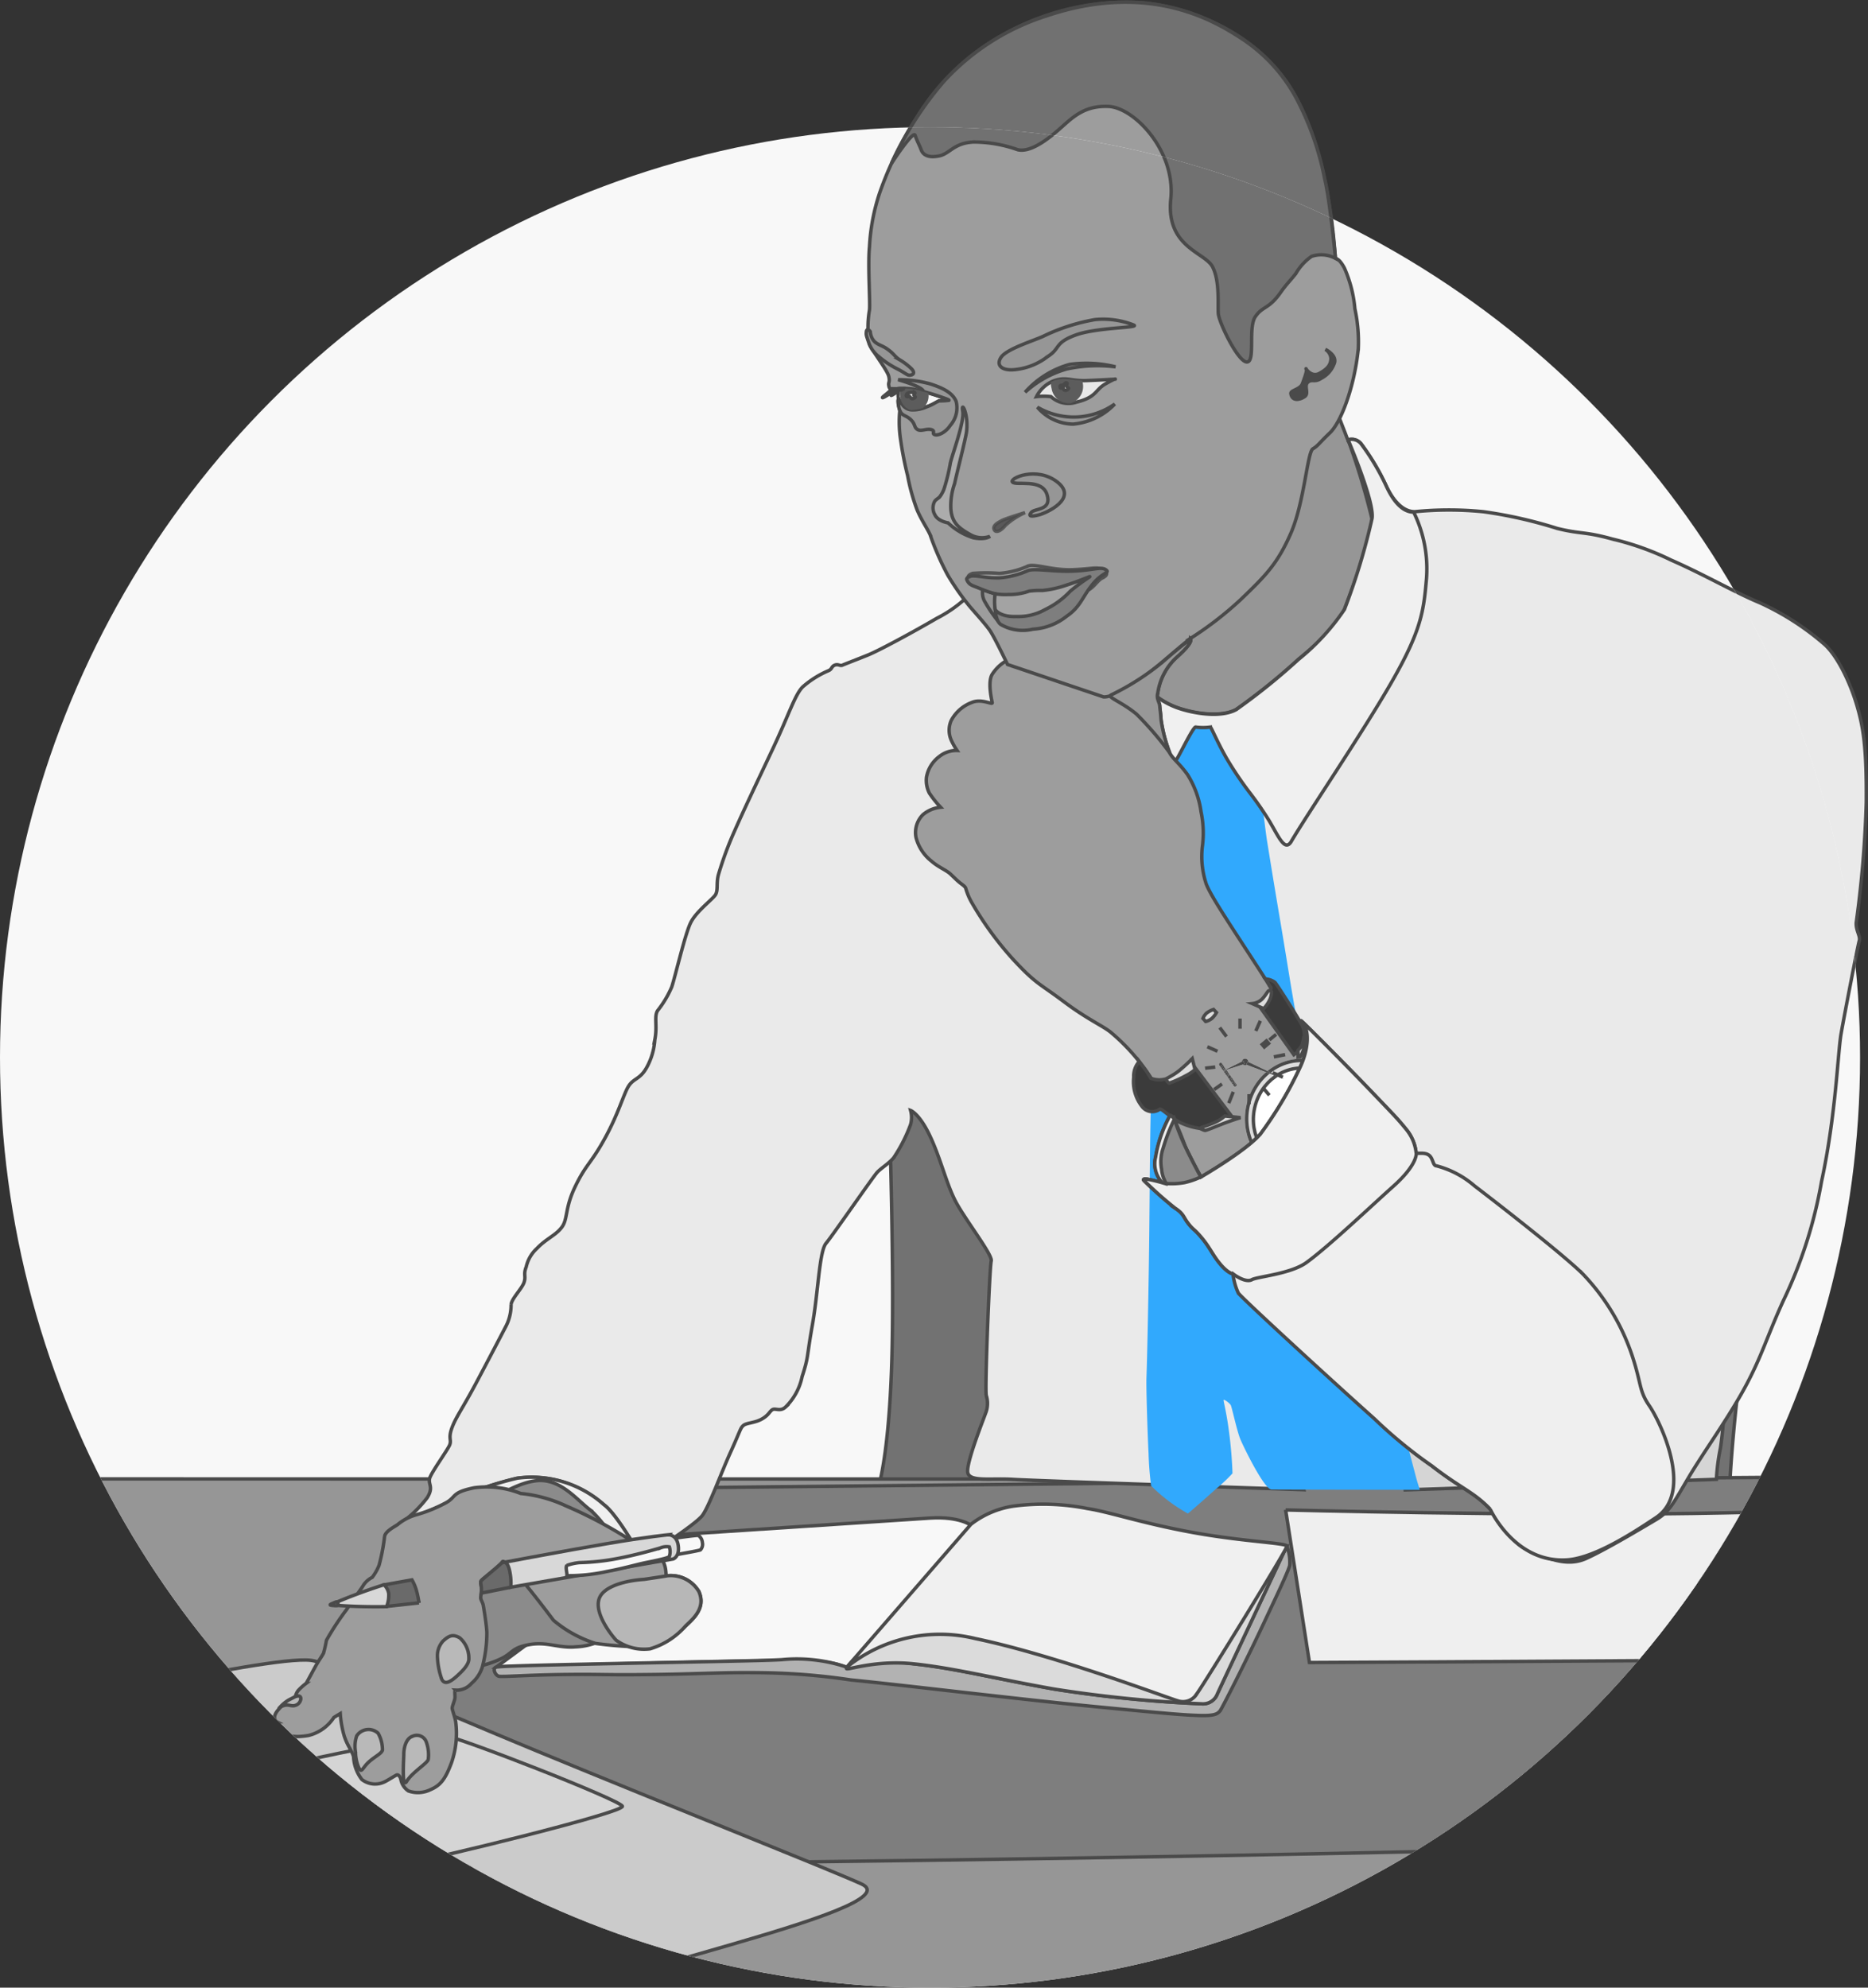 <svg xmlns="http://www.w3.org/2000/svg" width="163.695" height="174.142"><rect width="100%" height="100%" fill="#333333" stroke="none"/><defs><clipPath id="a"><circle data-name="Ellipse 1970" cx="81.5" cy="81.5" r="81.5" transform="translate(1362 1802)" fill="none" stroke="#c6c6c6" stroke-width="2"/></clipPath><clipPath id="b"><path data-name="Path 5809" d="M3094.943-7479.125a2.892 2.892 0 0 1 1.575-1.409c1.085-.353 1.426.058 2.852 0s2.853-.236 2.853-.236-.044-.082-.984.449-1 1.239-2.775 1.674a2.267 2.267 0 0 1-2.252-.478 5.359 5.359 0 0 0-1.269 0Z" transform="translate(-3094.943 7480.774)" fill="#5c5c5c"/></clipPath><clipPath id="c"><path data-name="Path 5845" d="M.258.034a5.065 5.065 0 0 1 2.131.208 16.783 16.783 0 0 1 2.352.77c.149.141-.708 0-.873.09a5.223 5.223 0 0 1-2.334.791C.634 1.836.499.947.367.961s0 .587 0 .587a1.31 1.31 0 0 1 .091.477C.438 2.212-.415.103.258.034Z" fill="none" stroke="#4a4a4a" stroke-width=".3"/></clipPath></defs><g data-name="Group 3568"><path data-name="Path 5730" d="M118.136 38.537a1.057 1.057 0 0 1 1.159.375 20.8 20.8 0 0 1 2.16 3.62c.717 1.568 1.637 2.3 2.519 2.3a30.238 30.238 0 0 1 6.011 0 39.552 39.552 0 0 1 6.484 1.467c2.131.523 2.357.243 4.851.935a24.453 24.453 0 0 1 5.123 1.836c2.873 1.254 5.585 2.836 7.78 3.745a23.456 23.456 0 0 1 5.614 3.6c1.167 1 2.279 3.354 2.863 5.309s.881 3.733.844 8.574a96.448 96.448 0 0 1-.88 10.53c-.047.713.392 1.181.264 1.6s-1.3 6.482-1.591 8.139-.448 7.11-1.717 12.964a39.776 39.776 0 0 1-3.357 10.45c-1.441 3.171-1.869 4.839-3.349 7.569s-3.565 5.579-4.919 7.862-1.67 3.019-2.9 3.744-4.4 2.625-6.108 3.389-3.4-.042-5.014-.707-1.932-2.087-3.383-3.616-2.584-1.823-5.12-3.8a40.54 40.54 0 0 1-5.021-4.114c-4.3-3.84-11.621-10.579-11.934-11.021a5.406 5.406 0 0 1-.468-1.685s-.388-.015-1.067-.8-.924-1.463-1.648-2.332-.717-.661-1.189-1.266-.383-.845-1.172-1.362a32.618 32.618 0 0 1-2.674-2.373c-.521-.451 1.565.155 1.565.155a2.4 2.4 0 0 1-.591-2.266 19.184 19.184 0 0 1 1.5-4.247l-2.046-36.625a7.066 7.066 0 0 0 2.448 1.511c1.477.523 3.828.882 5.155.159a55.3 55.3 0 0 0 5.46-4.4c1.412-1.175 3.427-2.81 4.031-4.386s2.5-6.7 2.406-7.923a64.741 64.741 0 0 0-2.089-6.91Z" fill="#eaeaea" stroke="#4a4a4a" stroke-width=".3"/><path data-name="Path 5731" d="M96.694 61.052s.75.139 2.667-1.146 3.5-2.832 5-4a30.675 30.675 0 0 0 4.33-3.345c2.187-2.1 3.25-3.143 4.43-5.848s1.445-7.1 1.928-7.393.518-.473 1.494-1.4 2.147-4.025 2.489-7.374a13.623 13.623 0 0 0-.3-3.491 11.233 11.233 0 0 0-.925-3.585c-.4-.732-.61-.758-.749-.839-.066-.036-.006.122-.115-1.015s-.76-9.86-4.442-14.784S102.876.514 100.247.244A21.929 21.929 0 0 0 88.21 2.879a20.268 20.268 0 0 0-7.943 7.526 30.245 30.245 0 0 0-3.187 6.512 17.75 17.75 0 0 0-.886 4.7c-.157 1.57.072 4.886 0 5.536a8.712 8.712 0 0 0 0 3c.274.628 1.57 2.292 1.69 2.817s-.048.485 0 .792.085.364.758.3a5.067 5.067 0 0 1 2.131.208 16.358 16.358 0 0 1 2.352.769c.149.141-.707 0-.873.09a5.244 5.244 0 0 1-2.334.792c-.9-.058-1.035-.948-1.167-.933s0 .589 0 .589a1.319 1.319 0 0 1 .092.475 10.325 10.325 0 0 0 .072 2.427 30.477 30.477 0 0 0 .621 3.187 17.654 17.654 0 0 0 .83 3c.347.834.876 1.61 1.134 2.159a24.242 24.242 0 0 0 1.545 3.542 22.007 22.007 0 0 0 1.838 2.644c.294.373 1.428 1.6 1.852 2.212s1.557 2.992 1.557 2.992Z" fill="#9d9d9d" stroke="#4a4a4a" stroke-width=".3"/><path data-name="Path 5732" d="M78.12 14.317s1.912-2.952 2.076-2.452.347.783.522 1.253.642.734 1.582.542 1.278-1.135 3.01-1.218a11.592 11.592 0 0 1 3.875.677c1 .232 2.333-.667 3.529-1.7s2.193-2.19 4.427-2.094 5.887 3.868 5.455 8.112 3.013 4.657 3.666 5.953.43 3.315.5 4.1 1.723 4.223 2.5 4.223.08-3 .742-3.968 1.163-.608 2.257-2.182c.447-.641.935-1.12 1.3-1.609a4.7 4.7 0 0 1 1.368-1.49 2.642 2.642 0 0 1 2.1.173s-.474-5.021-.941-6.945a25.546 25.546 0 0 0-2.48-7.06 14.358 14.358 0 0 0-4.878-5.3c-2.193-1.414-7.951-5-17.032-1.935a20.64 20.64 0 0 0-9 5.755 30.553 30.553 0 0 0-4.578 7.165Z" fill="#717171" stroke="#4a4a4a" stroke-width=".3"/><g data-name="Mask Group 147" transform="translate(-1362 -1790.858)" clip-path="url(#a)"><g data-name="Group 2642"><path data-name="Path 5773" d="M1312.454 1768.711h295.183v196.591h-295.183Z" fill="#f8f8f8"/><path data-name="Path 5774" d="M1438.988 1921.088s.96-2.846 1.177-11.587-.31-23.376-.31-23.376l79.321 1.88a193.177 193.177 0 0 0-4.371 20.422c-1.07 8.27-1.217 12.48-1.217 12.48Z" fill="#727272" stroke="#4a4a4a" stroke-width=".3"/><path data-name="Path 5775" d="M1440.773 1826a2.393 2.393 0 0 1-.065-.675 2.759 2.759 0 0 1 .157-.691l5.45.691-2.251 2.168-2.919-.536Z" fill="#f8f8f8" stroke="#4a4a4a" stroke-width=".3"/><path data-name="Path 5776" d="m1312.454 1929.524 17.236-9.1 277.967.031-.443 44.851-294.76.02Z" fill="#969696" stroke="#4a4a4a" stroke-width=".3"/><path data-name="Path 5777" d="M1543.06 1920.248c.252.155 5.622 5.283 12.05 10.855 9.6 8.322 21.783 17.664 21.311 18.653-.844 1-39.246 2.126-81.1 3.124-48.137 1.144-99.888 1.48-99.888 1.48l10.739-32.984s136.258-1.513 136.888-1.128Z" fill="#7e7e7e" stroke="#4a4a4a" stroke-width=".3"/><path data-name="Path 5778" d="M1357.724 1941.902s8.013-1.637 16.01-3.193c6.779-1.318 13.536-2.621 15.487-2.389 1.879.225 10.318 4.024 19.818 7.946 12.009 4.958 25.59 10.349 28.447 11.647 2.483 1.127-4.624 3.341-11.541 5.35-7.338 2.131-14.818 4.176-14.818 4.176h-49.458Z" fill="#cbcbcb" stroke="#4a4a4a" stroke-width=".3"/><path data-name="Path 5779" d="M1416.541 1949.105c.19.553-17.251 4.792-18.042 4.792s-15.236-6.728-15.176-7.3 16.255-3.826 17.47-3.731 15.559 5.686 15.748 6.239Z" fill="#d5d5d5" stroke="#4a4a4a" stroke-width=".3"/><path data-name="Path 5780" d="M1548.807 1927.737s3.109 2.956 8.849 8.18 14.279 12.433 14.279 12.433-14.687-.362-20.134-.488-7.066 2.387-8.863 2.341-2.356-1.239-7.442-1.213c-2.3.011-7.274.628-12.031.9-5.69.325-10.788.576-10.788.576l-10.438-20.688Z" fill="#f8f8f8" stroke="#4a4a4a" stroke-width=".3"/><path data-name="Path 5781" d="m1474.662 1923.147 2.087 13.368s70.294-.321 71.379-.607-12.44-13.375-12.44-13.375-10.1.688-25.366.919-35.66-.305-35.66-.305Z" fill="#efefef" stroke="#4a4a4a" stroke-width=".3"/><path data-name="Path 5782" d="M1421.175 1925.324s19.729-1.3 22.315-1.465 3.589.626 3.589.626l-10.885 12.519s-.79-.631-3.875-.678-26.809.57-26.809.57Z" fill="#f8f8f8" stroke="#4a4a4a" stroke-width=".3"/><path data-name="Path 5783" d="M1405.713 1937.717c-.3-.074-.6-.677-.231-.8s8.117-.265 15.234-.412c4.024-.083 8.207-.153 9.775-.239a13.743 13.743 0 0 1 5.559.6c.264.094.022.124.377.14a13.523 13.523 0 0 1 5.677-.375c3.626.389 7.078 1.286 12.283 2.208a113.707 113.707 0 0 0 12.924 1.29 1.339 1.339 0 0 0 1.36-.856c.357-.8 6.085-12.956 6.085-12.956a3.652 3.652 0 0 1 .26 1.7c-.166.6-1.015 2.383-2.359 5.242-1.633 3.474-3.616 7.351-3.742 7.495-.229.258-.46.44-1.805.4s-2.557-.136-9.194-.781-17.25-1.937-21.336-2.331a57.2 57.2 0 0 0-7.1-.621c-3.932-.083-5.711.088-10.2.145s-4.4-.04-7.79 0-5.475.224-5.777.151Z" fill="#b2b2b2" stroke="#4a4a4a" stroke-width=".3"/><path data-name="Path 5784" d="M1436.19 1936.992c-.251.354 2.288-.746 5.914-.358s7.077 1.286 12.283 2.208a113.686 113.686 0 0 0 12.925 1.29 1.338 1.338 0 0 0 1.36-.856c.358-.8 6.085-12.956 6.085-12.956s-17.789 2.427-29.09 5.527c-7.148 1.963-9.225 4.79-9.477 5.145Z" fill="#dbdbdb" stroke="#4a4a4a" stroke-width=".3"/><path data-name="Path 5785" d="M1447.078 1924.409a8 8 0 0 1 3.748-1.6 19.888 19.888 0 0 1 6.466.215c1.924.291 4.741 1.279 9.223 2.095s8.258.912 8.26 1.205-7.24 12.026-7.876 12.9a1.414 1.414 0 0 1-1.706.638c-.475-.1-10.65-3.977-17.719-5.445a13.013 13.013 0 0 0-11.264 2.5Z" fill="#f0f0f0" stroke="#4a4a4a" stroke-width=".3"/><path data-name="Path 5786" d="M1513.346 1910.444s-.214 5-.59 7.32a18.174 18.174 0 0 0-.345 2.7l-27.271.927-.753-5.9Z" fill="#d5d5d5" stroke="#4a4a4a" stroke-width=".3"/><path data-name="Path 5787" d="M1446.716 1843.197a11.494 11.494 0 0 1-2.63 1.833c-2.157 1.259-5.085 2.831-5.992 3.2s-2.039.8-2.261.9-.379-.116-.678 0-.236.331-.515.471a8.378 8.378 0 0 0-2.312 1.449c-.7.744-1.165 2.358-2.64 5.483s-2.5 5.279-3.266 7.015a30.853 30.853 0 0 0-1.464 3.934c-.205.749-.01 1.354-.258 1.762s-1.687 1.454-2.179 2.459-1.341 4.67-1.655 5.621a9.009 9.009 0 0 1-1.246 2.084c-.321.548.006 1.29-.236 2.541a5.8 5.8 0 0 1-.73 2.461c-.568 1.006-1.1.907-1.543 1.563s-.874 2.375-2.1 4.607-1.647 2.257-2.592 4.206-.641 2.862-1.186 3.59-1.369 1-2.184 1.861a3.1 3.1 0 0 0-.938 1.621c-.269.669 0 .8-.19 1.355s-1.03 1.355-1.135 1.916a4.062 4.062 0 0 1-.43 1.885c-.5.958-1.447 2.782-2.633 5.012s-1.761 2.966-2.113 3.911-.029 1.051-.2 1.5-1.6 2.394-1.756 2.933.373.747-.215 1.7a10.6 10.6 0 0 1-2.139 2.106s1.483-.589 3.521-1.476a30.739 30.739 0 0 1 6.5-2.327 9.5 9.5 0 0 1 7.6 2.327c1.191.856 3.338 4.73 3.338 4.73s4.712-2.97 5.315-3.834 1.561-3.558 2.45-5.519.839-2.074 1.109-2.322.966-.211 1.6-.559.681-.658.944-.829.695.2 1.165-.239a5.178 5.178 0 0 0 1.447-2.66c.587-1.795.379-1.6.9-4.521s.6-6.441 1.2-7.163 4.128-5.848 4.494-6.231.994-.744 1.427-1.258a13.74 13.74 0 0 0 1.486-2.917 2.329 2.329 0 0 0 0-1.233s.777.269 1.717 2.278 1.43 4.189 2.254 5.742 3.237 4.653 3.095 5.165-.565 11.1-.435 11.777a2.335 2.335 0 0 1 0 1.41c-.159.482-1.785 4.512-1.624 5.352s2.014.474 3.979.6 25.467.906 25.467.906l-25.3-74.582Z" fill="#eaeaea" stroke="#4a4a4a" stroke-width=".3"/><path data-name="Path 5788" d="m1479.179 1827.002.711 1.823.151.4a33.632 33.632 0 0 1 1.335 3.175 63.86 63.86 0 0 1 1.158 4.316l-4.183 14.548-9.525 4.855-9.4-5.25Z" fill="#969696" stroke="#4a4a4a" stroke-width=".3"/><path data-name="Path 5789" d="M1480.136 1829.394a1.057 1.057 0 0 1 1.159.375 20.8 20.8 0 0 1 2.16 3.62c.717 1.568 1.637 2.3 2.519 2.3a30.238 30.238 0 0 1 6.011 0 39.552 39.552 0 0 1 6.484 1.467c2.131.523 2.357.243 4.851.935a24.453 24.453 0 0 1 5.123 1.836c2.873 1.254 5.585 2.836 7.78 3.745a23.456 23.456 0 0 1 5.614 3.6c1.167 1 2.279 3.354 2.863 5.309s.881 3.733.844 8.574a96.448 96.448 0 0 1-.88 10.53c-.047.713.392 1.181.264 1.6s-1.3 6.482-1.591 8.139-.448 7.11-1.717 12.964a39.776 39.776 0 0 1-3.357 10.45c-1.441 3.171-1.869 4.839-3.349 7.569s-3.565 5.579-4.919 7.862-1.67 3.019-2.9 3.744-4.4 2.625-6.108 3.389-3.4-.042-5.014-.707-1.932-2.087-3.383-3.616-2.584-1.823-5.12-3.8a40.54 40.54 0 0 1-5.021-4.114c-4.3-3.84-11.621-10.579-11.934-11.021a5.406 5.406 0 0 1-.468-1.685s-.388-.015-1.067-.8-.924-1.463-1.648-2.332-.717-.661-1.189-1.266-.383-.845-1.172-1.362a32.618 32.618 0 0 1-2.674-2.373c-.521-.451 1.565.155 1.565.155a2.4 2.4 0 0 1-.591-2.266 19.184 19.184 0 0 1 1.5-4.247l-2.046-36.625a7.066 7.066 0 0 0 2.448 1.511c1.477.523 3.828.882 5.155.159a55.3 55.3 0 0 0 5.46-4.4c1.412-1.175 3.427-2.81 4.031-4.386s2.5-6.7 2.406-7.923a64.741 64.741 0 0 0-2.089-6.91Z" fill="#eaeaea" stroke="#4a4a4a" stroke-width=".3"/><path data-name="Path 5790" d="M1466.655 1854.68a4.561 4.561 0 0 1 1.492 0c.119.07.879 2.032 1.077 2.33s3.391 4.847 3.453 4.992.224 1.731.375 2.649.48 3.01 1.162 7.034 1.121 7.064 1.566 9.067 10.228 39.258 10.355 39.7.285.93.285.93-12.365-.014-13-.028-2.433-3.7-2.725-4.4-.743-2.8-.84-2.986-.591-.534-.626-.461.232.987.445 2.6a37.527 37.527 0 0 1 .332 3.836 14.275 14.275 0 0 1-1.41 1.329c-.977.878-2.379 2.108-2.5 2.188a14.449 14.449 0 0 1-3.22-2.428 26.939 26.939 0 0 1-.226-2.834c-.073-1.339-.217-5.646-.185-6.6s.1-3.142.2-9.172.066-9.9.19-14.949 1.866-28.8 2.3-29.84a15.538 15.538 0 0 1 1.5-2.957Z" fill="#31A9FD"/><path data-name="Path 5791" d="M1480.136 1829.394a1.057 1.057 0 0 1 1.158.375 20.752 20.752 0 0 1 2.161 3.62c.716 1.568 1.544 2.337 2.425 2.337a11.268 11.268 0 0 1 1.123 5.83c-.244 2.827-.437 4.515-3.066 9.083s-7.4 11.564-8.813 13.994c-.555.812-1.058-.439-1.91-1.877a29.369 29.369 0 0 0-1.737-2.5 30.985 30.985 0 0 1-1.966-2.919c-.832-1.44-1.373-2.785-1.449-2.777a4.735 4.735 0 0 1-1.276 0c-.232-.1-1.71 3.1-1.82 3s-1.929-.6-2.241-6.2a7.053 7.053 0 0 0 2.447 1.511c1.477.523 3.829.882 5.156.159a55.421 55.421 0 0 0 5.461-4.4 19.717 19.717 0 0 0 4.03-4.386 56.652 56.652 0 0 0 2.406-7.923c.292-1.386-2.089-6.927-2.089-6.927Z" fill="#f0f0f0" stroke="#4a4a4a" stroke-width=".3"/><path data-name="Path 5792" d="M1421.175 1925.614s1.905-.272 2.023-.232a.83.83 0 0 1 .352.616.718.718 0 0 1-.17.648c-.107.066-2.028.4-2.028.4Z" fill="#f8f8f8" stroke="#4a4a4a" stroke-width=".3"/><path data-name="Path 5793" d="M1403.576 1936.912a8.777 8.777 0 0 0 2.175-.659c1.223-.536.987-1 2.59-1.3s2.587.328 4.117.189a5.643 5.643 0 0 0 2.22-.551l-9.152-8.743-4.445 4.652Z" fill="#8b8b8b" stroke="#4a4a4a" stroke-width=".3"/><path data-name="Path 5794" d="M1408.001 1923.797s-9.212-.223-7.175-1.108a30.568 30.568 0 0 1 6.5-2.326 9.49 9.49 0 0 1 7.6 2.326c1.191.857 3.337 4.731 3.337 4.731Z" fill="#f0f0f0" stroke="#4a4a4a" stroke-width=".3"/><path data-name="Path 5795" d="M1466.335 1846.849s-.822.584-2.48 2.028a22.276 22.276 0 0 1-4.474 2.86c-1.027.55-2.31-1.142-4.3-2.041s-2.521-1.459-3.594-1.4a3.642 3.642 0 0 0-2.538 1.635c-.418.671-.045 2.246 0 2.485s-.923-.4-1.826 0a3.376 3.376 0 0 0-1.784 1.6 2.145 2.145 0 0 0 .047 1.747 5.849 5.849 0 0 0 .485.847 2.4 2.4 0 0 0-1.559.527 2.885 2.885 0 0 0-1.122 1.808 2.471 2.471 0 0 0 .247 1.394 9.43 9.43 0 0 0 .989 1.243 2.851 2.851 0 0 0-1.55.651 2.218 2.218 0 0 0-.61 1.976 3.839 3.839 0 0 0 1.338 2.076c.616.547 1.32.805 1.685 1.148s.6.589.857.787.451.324.486.476a5.676 5.676 0 0 0 .474 1.149 28.544 28.544 0 0 0 3.642 5.03c2.055 2.225 2.3 2.105 4.476 3.739s3.547 2.165 4.236 2.789a17.616 17.616 0 0 1 3.5 4.058 28.087 28.087 0 0 1 2.862 5.715c.612 1.555 1.305 3.467 1.305 3.467l11.633-7.166a106.371 106.371 0 0 0-5.831-10.783c-2.917-4.508-4.735-7.158-5.218-8.368a7.649 7.649 0 0 1-.328-3.453 9.056 9.056 0 0 0-.135-2.893 8.241 8.241 0 0 0-1.177-3.245c-.684-.968-1.31-1.4-1.565-1.914a13.149 13.149 0 0 1-.764-2.919c-.034-.589-.1-.923-.115-1.218s-.314-.6-.168-1.122a5.237 5.237 0 0 1 1.7-3.158c1.444-1.286 1.176-1.555 1.176-1.555Z" fill="#9d9d9d" stroke="#4a4a4a" stroke-width=".3"/><path data-name="Path 5796" d="M1458.693 1851.911s.75.139 2.667-1.146 3.5-2.832 5-4a30.675 30.675 0 0 0 4.33-3.345c2.187-2.1 3.25-3.143 4.43-5.848s1.445-7.1 1.928-7.393.518-.473 1.494-1.4 2.147-4.025 2.489-7.374a13.623 13.623 0 0 0-.3-3.491 11.233 11.233 0 0 0-.925-3.585c-.4-.732-.61-.758-.749-.839-.066-.036-.006.122-.115-1.015s-.76-9.86-4.442-14.784-9.625-6.318-12.254-6.588a21.929 21.929 0 0 0-12.037 2.635 20.268 20.268 0 0 0-7.943 7.526 30.245 30.245 0 0 0-3.187 6.512 17.75 17.75 0 0 0-.886 4.7c-.157 1.57.072 4.886 0 5.536a8.712 8.712 0 0 0 0 3c.274.628 1.57 2.292 1.69 2.817s-.048.485 0 .792.085.364.758.3a5.067 5.067 0 0 1 2.131.208 16.358 16.358 0 0 1 2.352.769c.149.141-.707 0-.873.09a5.244 5.244 0 0 1-2.334.792c-.9-.058-1.035-.948-1.167-.933s0 .589 0 .589a1.319 1.319 0 0 1 .092.475 10.325 10.325 0 0 0 .072 2.427 30.477 30.477 0 0 0 .621 3.187 17.654 17.654 0 0 0 .83 3c.347.834.876 1.61 1.134 2.159a24.242 24.242 0 0 0 1.545 3.542 22.007 22.007 0 0 0 1.838 2.644c.294.373 1.428 1.6 1.852 2.212s1.557 2.992 1.557 2.992Z" fill="#9d9d9d" stroke="#4a4a4a" stroke-width=".3"/><path data-name="Path 5797" d="M1440.705 1824.127a10.238 10.238 0 0 1 2.8.362c1.229.391 1.978.819 2.28 1.533a2.324 2.324 0 0 1-.506 2.1c-.411.631-1.071.925-1.366.817s.1-.333-.311-.443-.861.18-1.186 0-.179-.442-.574-.842-.747-.346-.937-.725a1.62 1.62 0 0 1-.125-1.087 3.222 3.222 0 0 0 .408.6 1.026 1.026 0 0 0 .654.322 2.817 2.817 0 0 0 1.31-.239c.6-.209.761-.39 1.155-.546a6.392 6.392 0 0 0 .848-.047c.073-.042-.458-.217-1.02-.406s-1.216-.367-1.216-.367c-.022-.423-2.214-1.032-2.214-1.032Z" fill="#969696" stroke="#4a4a4a" stroke-width=".3"/><path data-name="Path 5798" d="M1466.42 1884.001s.006.278-1.095.918a3.76 3.76 0 0 1-1.6.544 2.224 2.224 0 0 1-.866-.131s-.189-.306-.314-.5c-.184-.283-.407-.556-.407-.556l-.307-.412a1.889 1.889 0 0 0-.481 1.371 3.507 3.507 0 0 0 .719 2.554 1.128 1.128 0 0 0 1.564.25c.091-.152 1.089.884 1.923 1.224a5.627 5.627 0 0 0 1.564.451 1.038 1.038 0 0 0 1-.189l1.808-.877Z" fill="#3b3b3b" stroke="#4a4a4a" stroke-width=".3"/><path data-name="Path 5799" d="M1472.444 1879.128a16 16 0 0 0 .921-1.579c.062-.243-.064-.207-.129-.365a4.538 4.538 0 0 0-.349-.557 1.522 1.522 0 0 1 .839.3c.228.258 1.75 2.658 2.182 3.424a2.148 2.148 0 0 1 .394 1.3 3.929 3.929 0 0 1-.231 1.1l-.689.513Z" fill="#3b3b3b" stroke="#4a4a4a" stroke-width=".3"/><path data-name="Path 5800" d="M1466.481 1883.604a13.987 13.987 0 0 1-1.173 1.072c-.568.445-1.054.629-1.1.712s.172.363.258.368a9.907 9.907 0 0 0 1.441-.651 3.867 3.867 0 0 0 .813-.538Z" fill="#ddd" stroke="#4a4a4a" stroke-width=".3"/><path data-name="Path 5801" d="M1469.322 1888.637a2.889 2.889 0 0 1-.754.506c-.517.258-1.2.438-1.311.522s.208.208.334.23 1.238-.475 2.018-.752 1.1-.367 1.1-.367Z" fill="#ddd" stroke="#4a4a4a" stroke-width=".3"/><path data-name="Path 5802" d="M1471.738 1878.785a1.435 1.435 0 0 0 .865-.4c.337-.366.48-.68.579-.73a.188.188 0 0 1 .24.1 1.676 1.676 0 0 1-.17.726 2.921 2.921 0 0 1-.512.743Z" fill="#ddd" stroke="#4a4a4a" stroke-width=".3"/><path data-name="Path 5803" d="M1475.75 1882.86a1.388 1.388 0 0 0 .349-.464 5.162 5.162 0 0 0 .151-.666c.034-.013.159.229.158.289a5.5 5.5 0 0 1-.229.933 2.162 2.162 0 0 1-.428.731Z" fill="#ddd" stroke="#4a4a4a" stroke-width=".3"/><path data-name="Path 5804" d="M1440.122 1805.175s1.912-2.952 2.076-2.452.347.783.522 1.253.642.734 1.582.542 1.278-1.135 3.01-1.218a11.592 11.592 0 0 1 3.875.677c1 .232 2.333-.667 3.529-1.7s2.193-2.19 4.427-2.094 5.887 3.868 5.455 8.112 3.013 4.657 3.666 5.953.43 3.315.5 4.1 1.723 4.223 2.5 4.223.08-3 .742-3.968 1.163-.608 2.257-2.182c.447-.641.935-1.12 1.3-1.609a4.7 4.7 0 0 1 1.368-1.49 2.642 2.642 0 0 1 2.1.173s-.474-5.021-.941-6.945a25.546 25.546 0 0 0-2.48-7.06 14.358 14.358 0 0 0-4.878-5.3c-2.193-1.414-7.951-5-17.032-1.935a20.64 20.64 0 0 0-9 5.755 30.553 30.553 0 0 0-4.578 7.165Z" fill="#717171" stroke="#4a4a4a" stroke-width=".3"/><path data-name="Path 5805" d="M1450.096 1836.895c-.425.526-.873.681-.989.326s.4-.592.68-.753 2.04-.7 2.04-.7a6.456 6.456 0 0 0-1.731 1.127Z" fill="#4a494a" stroke="#4a4a4a" stroke-width=".3" opacity=".816"/><path data-name="Path 5806" d="M1448.744 1837.849s-.375.333-1.439.126a5.663 5.663 0 0 1-2.226-1.309s-.906-.136-1.165-.731a1.191 1.191 0 0 1 0-1.167c.118-.16.331-.262.422-.366a2.559 2.559 0 0 0 .4-.737 16.762 16.762 0 0 0 .531-2.16c.044-.458 1.272-3.657 1.1-4.624s.533.215.331 1.813c-.081.635-.906 3.839-1.044 4.529a5.838 5.838 0 0 0-.327 2.276c.1 1.138.669 1.611 1.643 2.161a2.055 2.055 0 0 0 1.774.189Z" fill="#acacac" stroke="#4a4a4a" stroke-width=".3"/><path data-name="Path 5807" d="M1452.828 1825.609a2.892 2.892 0 0 1 1.575-1.409c1.085-.353 1.426.058 2.852 0s2.478-.124 2.478-.124.089-.12-.851.41-.753 1.165-2.533 1.6a2.268 2.268 0 0 1-2.252-.477 5.306 5.306 0 0 0-1.269 0Z" fill="#e8e8e8" stroke="#4a4a4a" stroke-width=".3"/><g data-name="Mask Group 145" transform="translate(1452.828 1823.958)" clip-path="url(#b)"><path data-name="Path 5808" d="M2.334-.975A1.522 1.522 0 0 1 4.025.332a1.522 1.522 0 0 1-1.013 1.882A1.522 1.522 0 0 1 1.32.907 1.522 1.522 0 0 1 2.334-.975Z" fill="#5c5c5c"/></g><path data-name="Path 5810" d="M1441.791 1823.722c-.3.046-.346-.124-1.137-.531a8.332 8.332 0 0 1-1.684-1.122 2.642 2.642 0 0 1-.85-1.213c-.2-.61-.233-.627-.2-.939s.284-.122.346 0a1.392 1.392 0 0 0 .379.881c.381.326.633.295 1.176.688s.555.584 1 .882a5.477 5.477 0 0 1 1.081.824c.253.29.185.485-.111.53Z" fill="#969696" stroke="#4a4a4a" stroke-width=".3"/><path data-name="Path 5811" d="M1451.105 1823.221c-1.219.188-1.889-.3-1.38-1.061s3.022-1.5 3.781-1.883a17.124 17.124 0 0 1 4.443-1.417 7.287 7.287 0 0 1 3.386.468c.667.26-3.205.193-5.087.887s-1.294 1.161-2.439 1.881a5.588 5.588 0 0 1-2.704 1.125Z" fill="#969696" stroke="#4a4a4a" stroke-width=".3"/><path data-name="Path 5812" d="M1475.122 1825.352c-.053-.325.813-.345 1.015-.893.223-.6.417-1.154.334-1.268-.149-.208.387.8 1.162.374s.983-.8 1-1.3a1.026 1.026 0 0 0-.492-.8s1.123.547.756 1.3a2.35 2.35 0 0 1-1.112 1.236c-.6.4-.81.03-1.175.342s.113.972-.26 1.246-1.11.487-1.228-.237Z" fill="#4a4a4a" stroke="#4a4a4a" stroke-width=".3"/><path data-name="Path 5813" d="M1440.731 1825.02c-.144.048-.33.006-.513.1s-.182.184-.392.324-.556.333-.485.222.755-.562.716-.708c-.021-.072.2-.035.453-.04.185 0 .431-.025.431-.025a.508.508 0 0 1-.21.127Z" fill="#f8f8f8" stroke="#4a4a4a" stroke-width=".3"/><g data-name="Ellipse 1951" transform="rotate(12.04 -8190.302 7921.869)" fill="#ddd" stroke="#4a4a4a" stroke-width=".3"><ellipse cx="4.791" cy="5.137" rx="4.791" ry="5.137" stroke="none"/><ellipse cx="4.791" cy="5.137" rx="4.641" ry="4.987" fill="none"/></g><g data-name="Ellipse 1952" transform="rotate(12.04 -8193.71 7924.373)" fill="#fff" stroke="#4a4a4a" stroke-width=".3"><ellipse cx="4.248" cy="4.544" rx="4.248" ry="4.544" stroke="none"/><ellipse cx="4.248" cy="4.544" rx="4.098" ry="4.394" fill="none"/></g><g data-name="Ellipse 1953" transform="translate(1470.813 1883.603)" fill="#f8f8f8" stroke="#4a4a4a" stroke-width=".3"><circle cx=".296" cy=".296" r=".296" stroke="none"/><circle cx=".296" cy=".296" r=".146" fill="none"/></g><g data-name="Polygon 4" fill="#f8f8f8"><path d="m1474.552 1885.397-3.334-1.25.117-.276Z"/><path d="m1474.552 1885.397-3.333-1.254.116-.273 3.217 1.527Z" fill="#4a4a4a"/></g><g data-name="Group 2641" fill="none" stroke="#4a4a4a" stroke-width=".3"><path data-name="Line 1320" d="m1468.69 1882.961-.889-.395"/><path data-name="Line 1321" d="m1469.48 1881.675-.593-.79"/><path data-name="Line 1322" d="M1470.665 1880.985v-.889"/><path data-name="Line 1323" d="m1472.049 1881.182.395-.889"/><path data-name="Line 1324" d="m1473.234 1881.973.593-.494"/><path data-name="Line 1325" d="m1473.629 1883.455.988-.198"/><path data-name="Line 1326" d="m1473.53 1884.838.889.395"/><path data-name="Line 1327" d="m1472.641 1886.122.593.692"/><path data-name="Line 1328" d="M1471.456 1886.716v.889"/><path data-name="Line 1329" d="m1470.073 1886.517-.395.988"/><path data-name="Line 1330" d="m1469.086 1885.825-.692.494"/><path data-name="Line 1331" d="m1468.492 1884.344-.889.099"/><g data-name="Rectangle 4384"><path stroke="none" d="m1472.395 1882.345.605-.508.381.454-.605.508z"/><path d="m1472.606 1882.363.376-.314.188.224-.375.315z"/></g></g><g data-name="Ellipse 1954" transform="rotate(10.02 -10015.674 9323.763)" fill="#f8f8f8" stroke="#4a4a4a" stroke-width=".3"><circle cx=".148" cy=".148" r=".148" stroke="none"/><circle cx=".148" cy=".148" r=".002" fill="none"/></g><g data-name="Ellipse 1955" transform="rotate(10.02 -10015.064 9323.244)" fill="#f8f8f8" stroke="#4a4a4a" stroke-width=".3"><circle cx=".148" cy=".148" r=".148" stroke="none"/><circle cx=".148" cy=".148" r=".002" fill="none"/></g><g data-name="Ellipse 1956" transform="rotate(10.02 -10014.448 9322.73)" fill="#f8f8f8" stroke="#4a4a4a" stroke-width=".3"><circle cx=".148" cy=".148" r=".148" stroke="none"/><circle cx=".148" cy=".148" r=".002" fill="none"/></g><g data-name="Ellipse 1957" transform="rotate(10.02 -10013.838 9322.217)" fill="#f8f8f8" stroke="#4a4a4a" stroke-width=".3"><circle cx=".148" cy=".148" r=".148" stroke="none"/><circle cx=".148" cy=".148" r=".002" fill="none"/></g><g data-name="Ellipse 1958" transform="rotate(10.02 -10013.222 9321.703)" fill="#f8f8f8" stroke="#4a4a4a" stroke-width=".3"><circle cx=".148" cy=".148" r=".148" stroke="none"/><circle cx=".148" cy=".148" r=".002" fill="none"/></g><g data-name="Ellipse 1959" transform="rotate(10.02 -10012.612 9321.19)" fill="#f8f8f8" stroke="#4a4a4a" stroke-width=".3"><circle cx=".148" cy=".148" r=".148" stroke="none"/><circle cx=".148" cy=".148" r=".002" fill="none"/></g><g data-name="Ellipse 1960" transform="rotate(10.02 -10011.99 9320.676)" fill="#f8f8f8" stroke="#4a4a4a" stroke-width=".3"><circle cx=".148" cy=".148" r=".148" stroke="none"/><circle cx=".148" cy=".148" r=".002" fill="none"/></g><g data-name="Ellipse 1961" transform="rotate(10.02 -10011.386 9320.163)" fill="#f8f8f8" stroke="#4a4a4a" stroke-width=".3"><circle cx=".148" cy=".148" r=".148" stroke="none"/><circle cx=".148" cy=".148" r=".002" fill="none"/></g><g data-name="Ellipse 1962" transform="rotate(10.02 -10010.77 9319.643)" fill="#f8f8f8" stroke="#4a4a4a" stroke-width=".3"><circle cx=".148" cy=".148" r=".148" stroke="none"/><circle cx=".148" cy=".148" r=".002" fill="none"/></g><g data-name="Ellipse 1963" transform="rotate(10.02 -10020.347 9327.684)" fill="#f8f8f8" stroke="#4a4a4a" stroke-width=".3"><circle cx=".148" cy=".148" r=".148" stroke="none"/><circle cx=".148" cy=".148" r=".002" fill="none"/></g><g data-name="Ellipse 1964" transform="rotate(10.02 -10019.737 9327.17)" fill="#f8f8f8" stroke="#4a4a4a" stroke-width=".3"><circle cx=".148" cy=".148" r=".148" stroke="none"/><circle cx=".148" cy=".148" r=".002" fill="none"/></g><g data-name="Ellipse 1965" transform="rotate(10.02 -10019.127 9326.657)" fill="#f8f8f8" stroke="#4a4a4a" stroke-width=".3"><circle cx=".148" cy=".148" r=".148" stroke="none"/><circle cx=".148" cy=".148" r=".002" fill="none"/></g><g data-name="Ellipse 1966" transform="rotate(10.02 -10018.511 9326.144)" fill="#f8f8f8" stroke="#4a4a4a" stroke-width=".3"><circle cx=".148" cy=".148" r=".148" stroke="none"/><circle cx=".148" cy=".148" r=".002" fill="none"/></g><g data-name="Ellipse 1967" transform="rotate(10.02 -10017.901 9325.63)" fill="#f8f8f8" stroke="#4a4a4a" stroke-width=".3"><circle cx=".148" cy=".148" r=".148" stroke="none"/><circle cx=".148" cy=".148" r=".002" fill="none"/></g><g data-name="Ellipse 1968" transform="rotate(10.02 -10017.286 9325.11)" fill="#f8f8f8" stroke="#4a4a4a" stroke-width=".3"><circle cx=".148" cy=".148" r=".148" stroke="none"/><circle cx=".148" cy=".148" r=".002" fill="none"/></g><g data-name="Ellipse 1969" transform="rotate(10.02 -10016.675 9324.598)" fill="#f8f8f8" stroke="#4a4a4a" stroke-width=".3"><circle cx=".148" cy=".148" r=".148" stroke="none"/><circle cx=".148" cy=".148" r=".002" fill="none"/></g><g data-name="Polygon 5" fill="#f8f8f8"><path d="m1469.122 1884.7 1.829-.903.112.278Z"/><path d="m1469.121 1884.7 1.83-.9.112.275-1.942.625Z" fill="#4a4a4a"/></g><path data-name="Path 5814" d="M1468.346 1879.299a2.049 2.049 0 0 0-.608.318 1.324 1.324 0 0 0-.323.464l.239.271a1.386 1.386 0 0 0 .545-.271 2.06 2.06 0 0 0 .4-.509Z" fill="#ddd" stroke="#4a4a4a" stroke-width=".3"/><path data-name="Path 5815" d="M1458.565 1840.771c-.433-.289-.844-.065-2.591 0s-3.188-.524-3.85-.336a7.469 7.469 0 0 1-2.56.658 14.609 14.609 0 0 0-2.33 0c-.381.139-.494.289-.293.582s.423.129 1.018.384a36.558 36.558 0 0 0 9.271.523c.475-.059.96-.887 1.335-1.067.677-.333.395-.587 0-.744Z" fill="#a3a3a3" stroke="#4a4a4a" stroke-width=".3" opacity=".885"/><path data-name="Path 5816" d="M1448.123 1842.511a1.537 1.537 0 0 0 .229 1.143 11.542 11.542 0 0 0 1.106 1.616 4.312 4.312 0 0 1-.233-1.223 8.658 8.658 0 0 1 0-1.151Z" fill="#959595" stroke="#4a4a4a" stroke-width=".3"/><path data-name="Path 5817" d="M1458.892 1840.767c-.432-.289-1.132.064-2.879.128s-3.229-.253-3.89-.064a7.548 7.548 0 0 1-2.56.656c-1.256.026-2.143-.274-2.524-.134s-.4.217-.2.509.518.336 1.114.591a10.435 10.435 0 0 0 1.267.434s-.223 2.207.48 2.683a3.833 3.833 0 0 0 2.81.413 5.274 5.274 0 0 0 3.008-1.17c1.148-.777 1.351-1.689 2.222-2.761s1.585-.996 1.152-1.285Z" fill="#7e7e7e" stroke="#4a4a4a" stroke-width=".3"/><path data-name="Path 5818" d="M1457.497 1841.377c-.069 0-.957.405-2.083.758a8.918 8.918 0 0 1-2.072.456 7.84 7.84 0 0 0-1.15.054 5.171 5.171 0 0 1-1.831.3 5.272 5.272 0 0 1-1.153-.063 4.416 4.416 0 0 0 0 1.367c.139.268.742.668 1.834.623a4.826 4.826 0 0 0 2.57-.623 7.329 7.329 0 0 0 2.178-1.6c1.086-.895 1.776-1.267 1.707-1.272Z" fill="#a3a3a3" stroke="#4a4a4a" stroke-width=".3"/><path data-name="Path 5819" d="M1492.59 1923.08c-1.45-1.527-2.584-1.824-5.12-3.8a40.3 40.3 0 0 1-5.021-4.114c-4.3-3.84-11.621-10.58-11.934-11.022a5.4 5.4 0 0 1-.468-1.684s-.388-.016-1.067-.8-.924-1.463-1.648-2.331-.717-.661-1.189-1.267-.383-.843-1.172-1.36a32.347 32.347 0 0 1-2.674-2.373c-.521-.453 1.565.153 1.565.153a2.4 2.4 0 0 1-.591-2.266 11.2 11.2 0 0 1 1.261-3.625c.092-.019.284.176.329.252s.619 1.735 1.047 2.6c.662 1.335 1.32 2.545 1.32 2.545s3.959-2.288 5.227-3.775a33.4 33.4 0 0 0 3.506-5.912c.556-1.208.938-3 .149-3.892s3.651 3.563 5.948 5.962 2.4 2.487 3.225 3.5a3.887 3.887 0 0 1 .815 1.986c.089.121.718-.081 1.112.2s.334.926.667.942a8.282 8.282 0 0 1 3.341 1.761c1.746 1.329 7.664 5.915 9.474 7.7a19.084 19.084 0 0 1 4.312 7.1c.86 2.572.6 3.112 1.529 4.46s3.978 7.575.556 9.814c-1.214.794-5.069 3.467-7.672 3.68-4.649.376-6.827-4.434-6.827-4.434Z" fill="#efefef" stroke="#4a4a4a" stroke-width=".3"/><path data-name="Path 5820" d="M1464.206 1894.549a2.864 2.864 0 0 1-.418-1.275 3.562 3.562 0 0 1 .138-1.82 15.653 15.653 0 0 1 .987-2.543 21.5 21.5 0 0 0 .94 2.383 53.579 53.579 0 0 0 1.375 2.679 6.7 6.7 0 0 1-1.421.492 6.435 6.435 0 0 1-1.601.084Z" fill="#f8f8f8" stroke="#4a4a4a" stroke-width=".3"/><path data-name="Path 5821" d="M1408.001 1924.095s-7.35.272-5.313-.613c1.984-.862 4.214-2.674 6.333-2.9s3.584 1.763 4.775 2.62a10.343 10.343 0 0 1 2.292 3.191Z" fill="#8b8b8b" stroke="#4a4a4a" stroke-width=".3"/><path data-name="Path 5822" d="M1390.348 1935.701c-.158.292-.267.42-.557.9s-.88 1.644-.979 1.75a5.235 5.235 0 0 0-.672.606c-.256.315-.22.592-.354.653a3.553 3.553 0 0 0-1.382 1.021c-.684.768-.131 1.075-.131 1.075a1.078 1.078 0 0 0 .464.827c.467.33.768.619 2.279.377a3.712 3.712 0 0 0 2.247-1.587c.3-.184.555-.335.555-.335a9.2 9.2 0 0 0 .336 1.922c.278.9.682 1.3.83 1.856a3.526 3.526 0 0 0 .729 2 1.9 1.9 0 0 0 2.049.172c.27-.138.863-.515 1-.573s.311.141.366.4a1.558 1.558 0 0 0 .659 1 2.488 2.488 0 0 0 1.921-.106c.868-.374 1.3-.875 1.856-2.368a7.783 7.783 0 0 0 .367-3.609c-.094-.5-.316-1.04-.306-1.192s.2-.615.237-.828-.069-.8.069-.728a1.7 1.7 0 0 0 1.391-.6 3.038 3.038 0 0 0 1.027-1.761 11.6 11.6 0 0 0 .313-2.687c-.03-.728-.282-2.2-.313-2.391s-.2-.447-.22-.6.05-.382.067-.777-.175-.6 0-.807 1.514-1.186 1.833-1.63 4.468 5.129 4.468 5.129a10.726 10.726 0 0 0 3.675 2.027 32.225 32.225 0 0 0 3.485.292c.137.074-.085.126 1.387-.19a6.052 6.052 0 0 0 3.044-1.627c.672-.642 1.78-1.574 1.165-3.005a2.858 2.858 0 0 0-2.8-1.389c-.2.083.12-.929-.726-1.768s-.867-.514-2.841-1.59a38.809 38.809 0 0 0-5.286-2.767 12.192 12.192 0 0 0-3.971-1.09 8.128 8.128 0 0 0-4.063-.5c-2.12.424-1.507.832-2.608 1.377a12.249 12.249 0 0 1-2.517 1 4.5 4.5 0 0 0-1.612.86c-.377.246-1.039.584-1.126 1.013a17.23 17.23 0 0 1-.491 2.561 4.655 4.655 0 0 1-.592 1.038 2.05 2.05 0 0 0-.767.674c-.21.366-.7.982-1.513 2.191a23.574 23.574 0 0 0-1.735 2.654 11.161 11.161 0 0 1-.257 1.13Z" fill="#9d9d9d" stroke="#4a4a4a" stroke-width=".3"/><path data-name="Path 5823" d="m1398.1 1929.273-2.446.438.231 1.886 2.831-.312a8.328 8.328 0 0 0-.23-1.107 4.1 4.1 0 0 0-.386-.905Z" fill="#6a6a6a" stroke="#4a4a4a" stroke-width=".3"/><path data-name="Path 5824" d="M1395.646 1929.702a1.323 1.323 0 0 1 .418.776 2.777 2.777 0 0 1-.185 1.138 48.927 48.927 0 0 1-4.935-.153 49.43 49.43 0 0 1 4.702-1.761Z" fill="#d8d8d8" stroke="#4a4a4a" stroke-width=".3"/><path data-name="Path 5825" d="M1420.582 1925.319s-1.854.177-5.449.791-9.048 1.641-9.048 1.641l.615 2.176 14.309-2.489s.56-.2.429-1.168-.856-.951-.856-.951Z" fill="#d8d8d8" stroke="#4a4a4a" stroke-width=".3"/><path data-name="Path 5826" d="M1411.679 1928.005a4.608 4.608 0 0 1 1.1-.243 19.878 19.878 0 0 0 3.137-.324c1.767-.322 3.5-.831 3.932-.957a1.467 1.467 0 0 1 .808-.1 1.363 1.363 0 0 1 0 .842c-.1.083-.2.164-2.074.541-.779.157-2.041.53-3.359.766a15.57 15.57 0 0 1-3.546.377c.04-.179-.148-.774.002-.902Z" fill="#f8f8f8" stroke="#4a4a4a" stroke-width=".3"/><path data-name="Path 5827" d="m1404.177 1930.433 2.585-.513a4.832 4.832 0 0 0-.059-1.211c-.117-.729-.367-1.252-.852-.812s-1.574 1.327-1.674 1.448-.02.277 0 .576a3.606 3.606 0 0 1 0 .512Z" fill="#6a6a6a" stroke="#4a4a4a" stroke-width=".3"/><path data-name="Path 5828" d="M1387.679 1939.602c.54-.3.713-.116.678.131a.671.671 0 0 1-.5.541c-.306.1-.554-.109-.952 0s-.473.282-.473.282a3.228 3.228 0 0 1 .753-.687c.08-.062.394-.213.494-.267Z" fill="#b9b9b9" stroke="#4a4a4a" stroke-width=".3"/><path data-name="Path 5829" d="M1393.258 1942.944a1.236 1.236 0 0 1 1.878-.233 2.95 2.95 0 0 1 .38 1.489c-.125.32-.634.522-1.2 1.031s-.622 1.046-.887.473a3.476 3.476 0 0 1-.271-1.333 2.824 2.824 0 0 1 .1-1.427Z" fill="#b9b9b9" stroke="#4a4a4a" stroke-width=".3"/><path data-name="Path 5830" d="M1398.173 1942.967a.882.882 0 0 1 1.208.583 3.211 3.211 0 0 1 .144 1.462c-.08.332-1.406 1.125-1.877 1.9s-.256-2.01-.261-2.385.127-1.36.786-1.56Z" fill="#b9b9b9" stroke="#4a4a4a" stroke-width=".3"/><path data-name="Path 5831" d="M1400.818 1934.638c.5-.463.862-.642 1.469-.286a2.34 2.34 0 0 1 .8 1.79c.031.467-.4.962-.99 1.507s-1.231.968-1.45.137a6.473 6.473 0 0 1-.311-1.721 1.92 1.92 0 0 1 .482-1.427Z" fill="#b9b9b9" stroke="#4a4a4a" stroke-width=".3"/><path data-name="Path 5832" d="M1416.011 1934.573a4.172 4.172 0 0 0 2.959.741 6.552 6.552 0 0 0 3.11-2.007c.673-.64 1.781-1.572 1.166-3a2.859 2.859 0 0 0-2.8-1.39c-.043.018-.879.144-1.988.309-1.527.1-3.116.518-3.74 1.309-1.096 1.383 1.224 4.002 1.293 4.038Z" fill="#b7b7b7" stroke="#4a4a4a" stroke-width=".3"/><path data-name="Path 5833" d="M1466.335 1846.849s-.822.584-2.479 2.028a22.291 22.291 0 0 1-4.474 2.86c-.4.212.875.586 2.206 1.681a28.445 28.445 0 0 1 2.92 3.4 13.151 13.151 0 0 1-.765-2.919c-.033-.589-.094-.923-.115-1.218s-.315-.6-.169-1.122a5.235 5.235 0 0 1 1.7-3.158c1.446-1.283 1.176-1.552 1.176-1.552Z" fill="#989898" stroke="#4a4a4a" stroke-width=".3"/><path data-name="Path 5834" d="M1454.894 1824.768c.025.217.281 0 .281 0s-.013.23.1.268a.313.313 0 0 0 .354-.118c.05-.116-.116-.079-.155-.223s.112-.225 0-.287-.115.051-.273.154-.331-.016-.307.206Z" fill="#f8f8f8" stroke="#4a4a4a" stroke-width=".3"/><path data-name="Path 5835" d="M1367.967 1942.06c.522.02 39.629 19.255 39.957 19.853s-3.647 1.292-4.372 1.227-32.6-16.211-32.683-16.521 1.729-.571 1.729-.571l-2.308-1.381a19.452 19.452 0 0 1-2.323.518 4.05 4.05 0 0 1-1.806-1.112c-.021-.25 1.714-.441 1.714-.441s-1.77-.914-1.766-1.119 1.336-.472 1.858-.453Z" fill="#7b7b7b" stroke="#4a4a4a" stroke-width=".3"/><path data-name="Path 5836" d="M1401.871 1963.522c-.136-.424-38.3-20.138-39.117-20.273a17.6 17.6 0 0 0-3.838.726s39.232 20.455 39.775 20.531 3.317-.562 3.18-.984Z" fill="#7b7b7b" stroke="#4a4a4a" stroke-width=".3"/><path data-name="Path 5837" d="M1359.643 1944.935s36.943 19.684 37.031 20-1.019.439-1.019.439h-3.635l-31.12-16.6Z" fill="#7b7b7b" stroke="#4a4a4a" stroke-width=".3"/><path data-name="Path 5838" d="m1389.413 1965.501-28.6-16.028.2 3.069 23.124 12.959Z" fill="#7b7b7b" stroke="#4a4a4a" stroke-width=".3"/><path data-name="Path 5839" d="m1364.414 1955.588 16.833 9.769h-5.911l-10.162-5.643Z" fill="#7b7b7b" stroke="#4a4a4a" stroke-width=".3"/><path data-name="Path 5840" d="m1373.278 1965.437-5.772-3.358.826 3.358Z" fill="#f8f8f8" stroke="#4a4a4a" stroke-width=".3"/><path data-name="Path 5841" d="M1312.454 1896.728s19.157 6.216 27.276 9.317c1.914.732 3.269 1.134 4.221 2.187a17.58 17.58 0 0 1 2.3 4.409c2.5 5.641 6.988 17.2 12.13 28.771a713.037 713.037 0 0 0 11.2 23.912h-13.9s-20.287-12.286-22.258-14.1c-.851-.784-5.108-8.519-9.421-17.2-5.644-11.358-11.579-23.145-11.579-23.145Z" fill="#dbdbdb" stroke="#4a4a4a" stroke-width=".3"/><path data-name="Path 5842" d="M1450.729 1833.1c-.346-.325 2.117-1.437 3.939 0s-.958 2.694-1.615 2.865-.995.159-.683-.216 1.837-.15 1.378-1.573-2.674-.747-3.019-1.076Z" fill="#969696" stroke="#4a4a4a" stroke-width=".3"/><path data-name="Path 5843" d="M1452.908 1826.533a4.17 4.17 0 0 0 3.137 1.482 5.747 5.747 0 0 0 3.644-1.76 6.234 6.234 0 0 1-3.486 1.142 6.337 6.337 0 0 1-3.295-.864Z" fill="#969696" stroke="#4a4a4a" stroke-width=".3"/><g data-name="Mask Group 146" transform="translate(1440.386 1824.891)" clip-path="url(#c)"><path data-name="Path 5844" d="M1.497-.938A1.375 1.375 0 0 1 2.948.332 1.375 1.375 0 0 1 1.96 1.99 1.375 1.375 0 0 1 .51.72a1.375 1.375 0 0 1 .988-1.657Z" fill="#5c5c5c"/></g><path data-name="Path 5846" d="M1441.743 1825.619c.073.049.08.249.345.129s0-.158 0-.289.141-.17.063-.212a1.092 1.092 0 0 0-.408 0c-.062 0-.32.064-.331.256s.257.066.331.116Z" fill="#f8f8f8" stroke="#4a4a4a" stroke-width=".3"/><path data-name="Path 5847" d="M1451.828 1825.225a9.092 9.092 0 0 1 3.654-2.04 12.711 12.711 0 0 1 4.28-.187 10.643 10.643 0 0 0-4.027-.215 8.117 8.117 0 0 0-3.907 2.442Z" fill="#9b9898" stroke="#4a4a4a" stroke-width=".3"/><path data-name="Path 5848" d="M1441.086 1824.99c-.1.035-.236 0-.368.08s-.13.139-.281.245-.4.251-.347.167.542-.412.514-.522c-.014-.056.161-.057.34-.061h.248s-.003.057-.106.091Z" fill="#f8f8f8" stroke="#4a4a4a" stroke-width=".3"/><path data-name="Path 5849" d="M1391.613 1931.355c0 .042.114.2-.27.176s-.4-.045-.408-.064-.056-.03.339-.189c.373-.193.336.035.339.077Z" fill="#f8f8f8" stroke="#4a4a4a" stroke-width=".3"/><path data-name="Path 5850" d="M1470.047 1902.459s-.388-.016-1.067-.8-.924-1.463-1.648-2.331-.717-.661-1.189-1.267-.383-.843-1.172-1.36a32.347 32.347 0 0 1-2.674-2.373c-.521-.453 1.565.153 1.565.153a2.4 2.4 0 0 1-.591-2.266 11.2 11.2 0 0 1 1.261-3.625c.092-.019.284.176.329.252s.619 1.735 1.047 2.6c.662 1.335 1.32 2.545 1.32 2.545s3.959-2.288 5.227-3.775a33.4 33.4 0 0 0 3.506-5.912c.556-1.208.938-3 .149-3.892s3.651 3.563 5.948 5.962 2.4 2.487 3.225 3.5a3.887 3.887 0 0 1 .815 1.986c.029.04.133 1.027-2 2.933-1.918 1.712-5.6 5.213-7.6 6.673-1.4 1.027-4.416 1.25-4.816 1.523-.6.287-1.635-.526-1.635-.526Z" fill="#f0f0f0" stroke="#4a4a4a" stroke-width=".3"/><path data-name="Path 5851" d="M1464.206 1894.549a2.864 2.864 0 0 1-.418-1.275 3.562 3.562 0 0 1 .138-1.82 15.653 15.653 0 0 1 .987-2.543 21.5 21.5 0 0 0 .94 2.383 53.579 53.579 0 0 0 1.375 2.679 6.7 6.7 0 0 1-1.421.492 6.435 6.435 0 0 1-1.601.084Z" fill="#8b8b8b" stroke="#4a4a4a" stroke-width=".3"/></g></g></g></svg>
